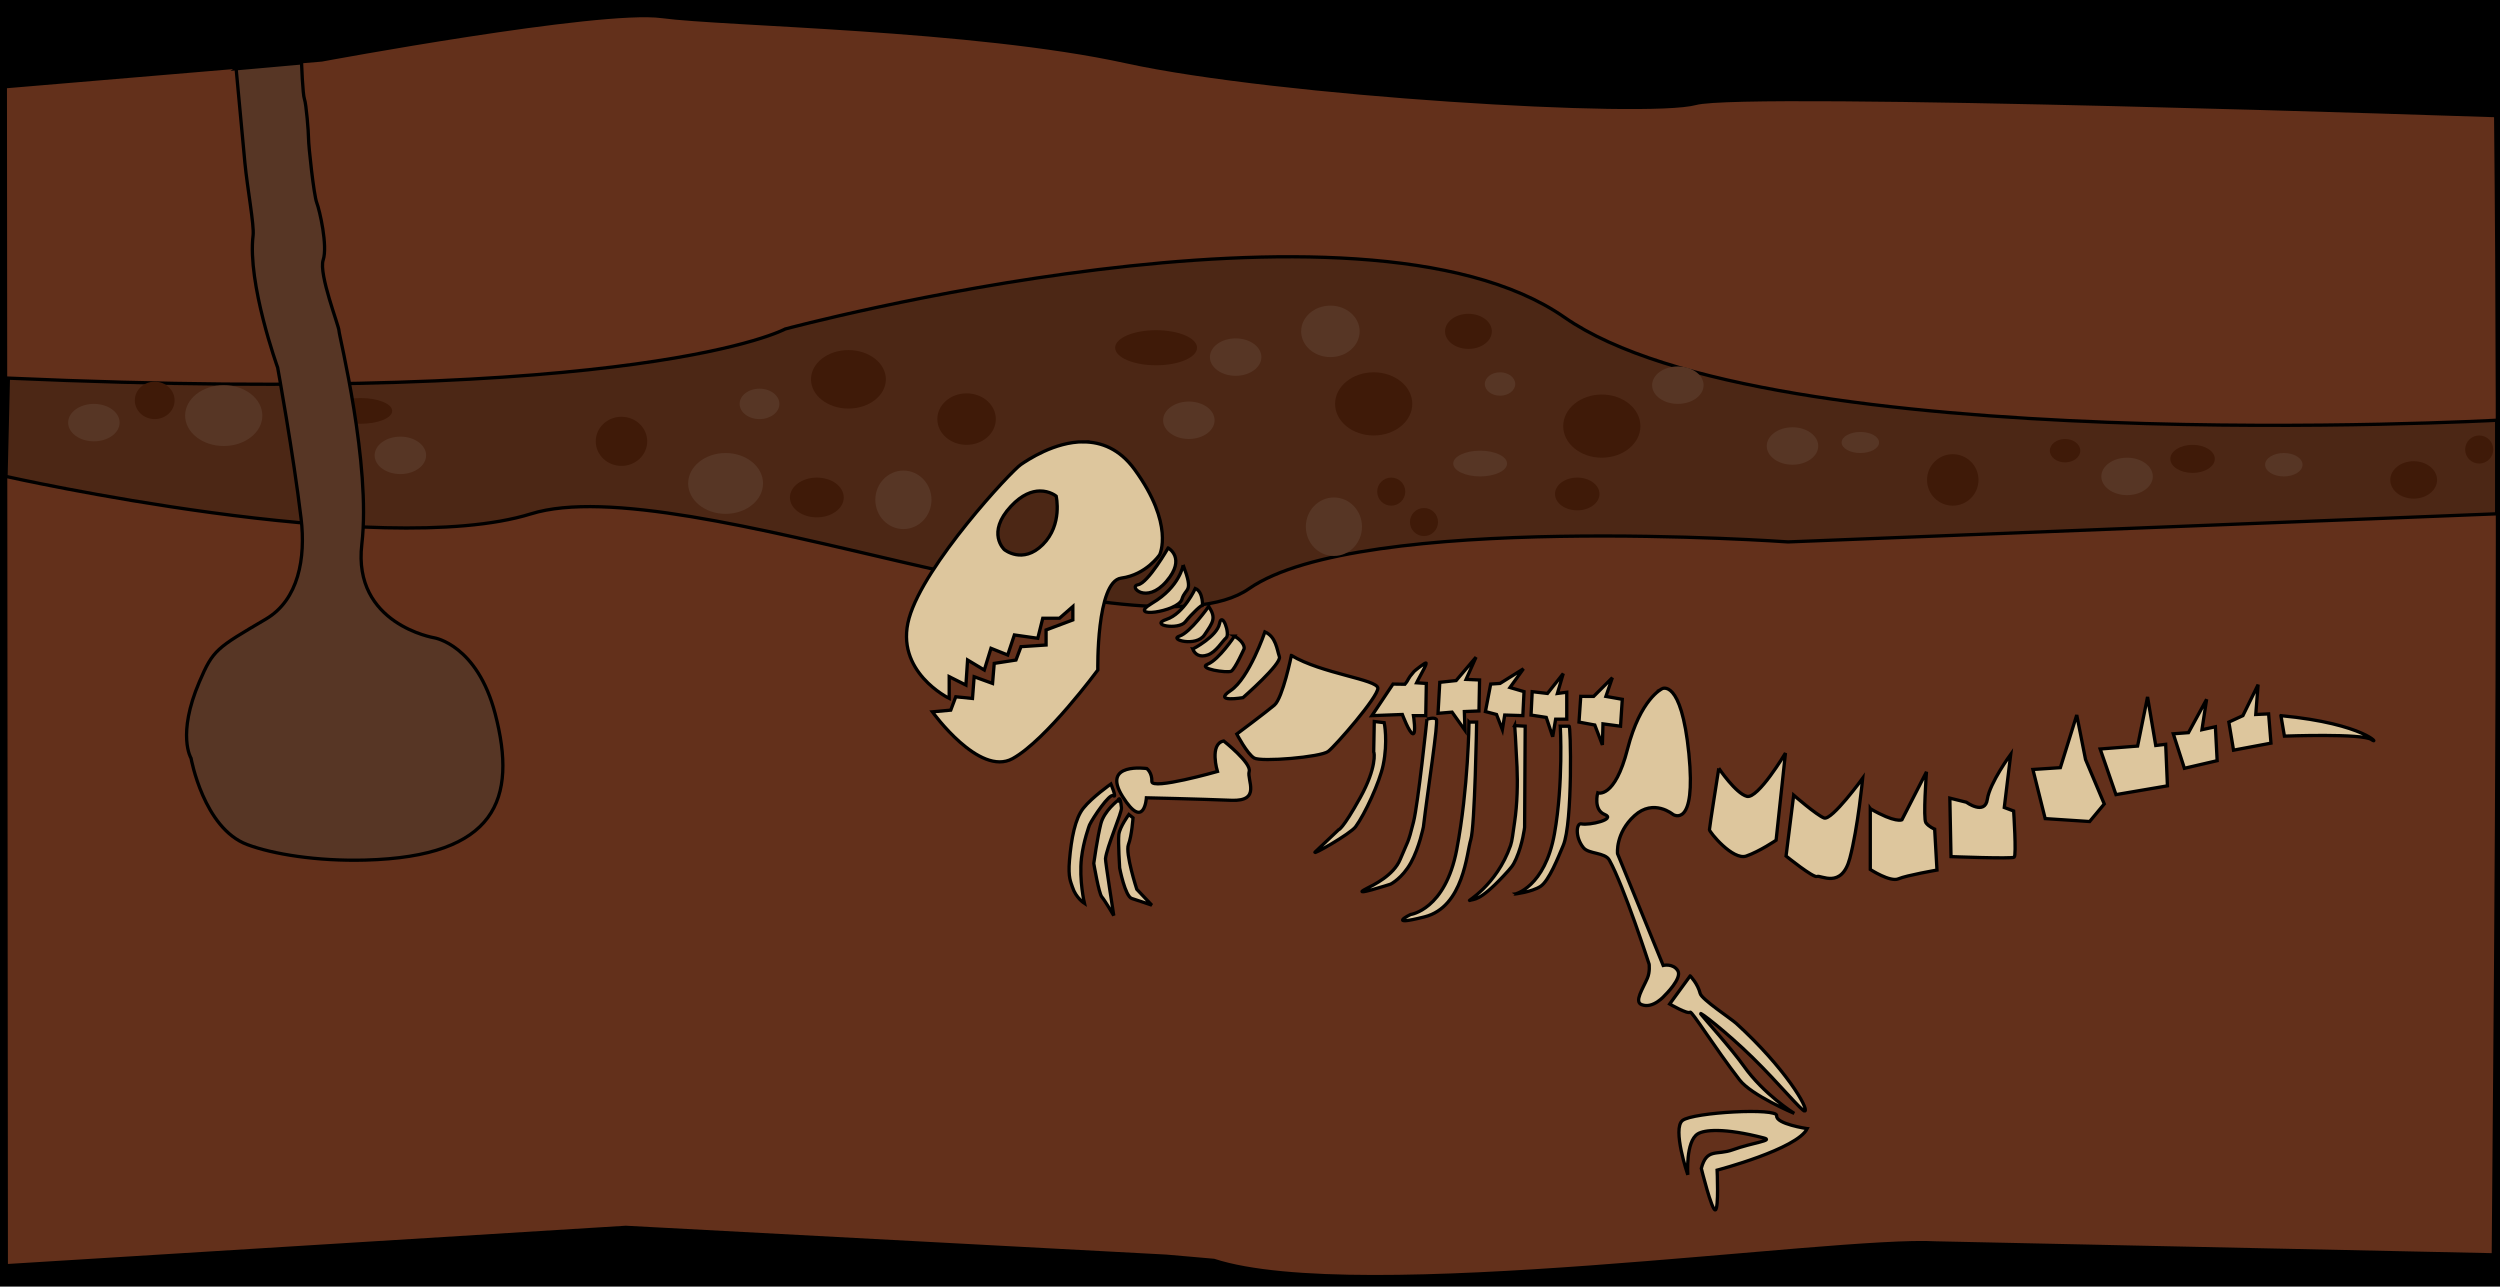 <?xml version="1.0" encoding="UTF-8" standalone="no"?>
<svg
   xmlns:dc="http://purl.org/dc/elements/1.1/"
   xmlns:cc="http://creativecommons.org/ns#"
   xmlns:rdf="http://www.w3.org/1999/02/22-rdf-syntax-ns#"
   xmlns:svg="http://www.w3.org/2000/svg"
   xmlns="http://www.w3.org/2000/svg"
   xmlns:sodipodi="http://sodipodi.sourceforge.net/DTD/sodipodi-0.dtd"
   xmlns:inkscape="http://www.inkscape.org/namespaces/inkscape"
   viewBox="0.034 1.027 755.555 388.837"
   width="755.555"
   height="388.837"
   id="svg2"
   version="1.1"
   inkscape:version="0.91 r13725"
   sodipodi:docname="imagescape.svg">
  <defs
     id="defs108" />
  <sodipodi:namedview
     pagecolor="#ffffff"
     bordercolor="#666666"
     borderopacity="1"
     objecttolerance="10"
     gridtolerance="10"
     guidetolerance="10"
     inkscape:pageopacity="0"
     inkscape:pageshadow="2"
     inkscape:window-width="1280"
     inkscape:window-height="756"
     id="namedview106"
     showgrid="false"
     fit-margin-top="0"
     fit-margin-left="0"
     fit-margin-right="0"
     fit-margin-bottom="0"
     inkscape:zoom="0.85897114"
     inkscape:cx="485.55081"
     inkscape:cy="307.08808"
     inkscape:window-x="0"
     inkscape:window-y="0"
     inkscape:window-maximized="1"
     inkscape:current-layer="layer3" />
  <g
     inkscape:groupmode="layer"
     id="layer3"
     inkscape:label="back"
     transform="translate(1.164,-20.283)">
    <rect
       style="fill:#000000;fill-opacity:1"
       id="rect3437"
       width="755.555"
       height="388.837"
       x="-1.13"
       y="21.31" />
  </g>
  <g
     inkscape:groupmode="layer"
     id="layer2"
     inkscape:label="fore"
     transform="translate(1.164,-20.283)">
    <path
       d="m 0.476,47.512 95.624,-8.08 c 0,0 84.065,-15.66 102.803,-13.132 18.737,2.523 94.193,3.533 140.277,13.635 46.084,10.1 157.495,16.667 172.18,12.626 14.687,-4.04 241.767,3.685 241.767,3.685 1.138,113.113 0.282,229.254 -0.713,344.307 l -168.43,-3.592 c -31.14,-1.74 -174.66,19.43 -218.25,5.27 l -14.4,-1.26 -163.33,-8.72 -187.237,11.586 z"
       id="path6"
       inkscape:connector-curvature="0"
       style="fill:#63301b;fill-rule:evenodd;stroke:#000000;stroke-width:1.001"
       sodipodi:nodetypes="ccccccccccccc" />
    <path
       d="m 1.391,135.596 -0.712,29.699 c 0,0 113.125,25.454 158.658,11.313 45.536,-14.15 183.562,45.959 217.003,22.619 33.439,-23.339 162.929,-14.14 162.929,-14.14 l 214.155,-8.49 0,-28.279 c 0,0 -219.847,12.02 -281.745,-31.109 -61.899,-43.139 -235.5,3.53 -235.5,3.53 0,0 -42.69,23.329 -234.79,14.85 z"
       id="path8"
       inkscape:connector-curvature="0"
       style="fill:#4c2715;fill-rule:evenodd;stroke:#000000;stroke-width:1.003" />
    <g
       transform="translate(3.907,-107.836)"
       id="g10">
      <a
         id="a12">
        <path
           d="m 322.502,262.672 c -8.85,-0.045 -17.057,5.56 -18.95,6.822 -3.032,2.02 -29.295,30.304 -33.84,46.467 -4.547,16.17 12.12,24.25 12.12,24.25 l 0,-6.56 5.05,2.53 0.507,-7.57 5.05,3.03 2.02,-6.56 5.05,2.02 2.02,-6.06 7.07,1.01 1.51,-6.06 5.05,0 4.04,-3.53 0,4.04 -8.09,3.03 0,4.546 -7.58,0.504 -1.52,4.04 -6.57,1.01 -0.507,6.06 -5.56,-2.02 -0.503,6.562 -5.05,-0.51 -1.517,4.04 -5.558,0.51 c 0,0 14.14,19.696 24.24,14.14 10.105,-5.556 25.76,-26.77 25.76,-26.77 0,0 -0.503,-26.77 7.07,-27.78 7.58,-1.01 11.62,-7.07 11.62,-7.07 0,0 4.546,-9.09 -7.576,-25.76 -4.545,-6.25 -10.085,-8.31 -15.394,-8.34 z m -13.29,14.86 c 3.027,-0.04 4.946,1.558 4.946,1.558 0,0 2.02,8.587 -4.04,14.648 -6.062,6.06 -11.618,1.514 -11.618,1.514 0,0 -5.557,-5.05 2.02,-13.13 3.314,-3.536 6.34,-4.558 8.693,-4.59 z"
           id="path14"
           inkscape:connector-curvature="0"
           style="fill:#ddc69d;fill-rule:evenodd;stroke:#000000" />
      </a>
      <path
         d="m 347.998,294.748 c 0,0 -6.06,10.606 -9.092,11.11 -3.03,0.507 2.526,6.062 8.586,-1.01 6.06,-7.07 0.506,-10.1 0.506,-10.1 z"
         id="path16"
         inkscape:connector-curvature="0"
         style="fill:#ddc69d;fill-rule:evenodd;stroke:#000000" />
      <path
         d="m 352.543,299.925 c 0,0 -1.01,6.566 -9.344,11.49 -8.34,4.925 7.82,2.652 8.96,-1.136 1.13,-3.79 3.66,-1.65 0.38,-10.36 z"
         id="path18"
         inkscape:connector-curvature="0"
         style="fill:#ddc69d;fill-rule:evenodd;stroke:#000000" />
      <path
         d="m 356.205,306.996 c 0,0 -3.41,7.576 -8.713,9.344 -5.303,1.768 3.662,3.283 5.683,0.757 2.02,-2.525 5.177,-5.43 5.177,-4.924 0,0.505 0.378,-4.167 -2.147,-5.177 z m 4.04,5.43 c 0,0 -5.555,7.954 -8.84,8.965 -3.28,1.01 5.053,3.41 7.578,-0.37 2.525,-3.79 3.662,-5.05 1.263,-8.58 z"
         id="path20"
         inkscape:connector-curvature="0"
         style="fill:#ddc69d;fill-rule:evenodd;stroke:#000000" />
      <path
         d="m 355.447,325.305 c 0,0 7.324,-3.788 8.082,-7.703 0.75,-3.914 3.28,3.157 2.02,4.294 -1.27,1.136 -3.04,4.293 -5.56,5.177 -2.53,0.884 -3.92,-0.253 -4.55,-1.768 z m 12.627,-3.915 c 0,0 -4.672,7.072 -8.08,8.46 -3.41,1.39 5.934,2.78 7.07,2.147 1.137,-0.63 3.915,-6.818 3.915,-6.818 0,0 0.37,-1.77 -2.91,-3.79 z m -3.284,31.694 c 0,0 8.46,6.692 7.704,9.218 -0.758,2.525 3.788,9.09 -5.43,8.712 -9.217,-0.38 -25.632,-0.757 -25.632,-0.757 0,0 -0.632,10.1 -7.198,-0.38 -6.566,-10.48 7.324,-8.46 7.324,-8.46 0,0 1.64,1.264 1.515,3.915 -0.126,2.652 19.824,-3.03 19.824,-3.03 0,0 -2.525,-8.334 1.894,-9.218 z M 330.7,366.09 c 0,0 -5.7,4.01 -8.335,7.323 -2.482,3.12 -3.625,9.122 -4.18,15.732 -0.454,5.384 0.435,6.593 0.888,8.067 1.01,3.283 3.627,4.95 3.627,4.95 0,0 -1.648,-7.037 -0.887,-13.705 0.582,-5.1 2.415,-9.97 2.415,-9.97 0.963,-2.064 6.092,-9.746 7.228,-8.862 1.137,0.884 -0.757,-3.535 -0.757,-3.535 z"
         id="path22"
         inkscape:connector-curvature="0"
         style="fill:#ddc69d;fill-rule:evenodd;stroke:#000000" />
      <a
         transform="translate(0.505,-1.39)"
         id="a24"
         style="fill:#ddc69d">
        <path
           d="m 332.34,372.403 c 0,0 -4.167,3.157 -5.177,7.07 -1.01,3.916 -2.146,11.997 -2.146,11.997 0,0 1.533,9.095 2.417,10.105 0.884,1.01 3.627,5.666 3.627,5.666 0,0 -2.57,-16.53 -2.5,-17.16 0.36,-3.52 4.96,-13.95 4.83,-15.36 -0.38,-4.31 -1.04,-2.31 -1.04,-2.31 z"
           id="path26"
           inkscape:connector-curvature="0"
           style="fill-rule:evenodd;stroke:#000000" />
      </a>
      <path
         d="m 336.128,375.307 c 0,0 -2.778,3.79 -3.03,6.06 -0.253,2.274 0.252,10.103 0.252,10.103 0,0 1.642,8.586 3.662,9.218 2.02,0.63 6.06,2.02 6.06,2.02 l -4.545,-4.798 c 0,0 -3.535,-10.86 -2.525,-13.51 1.01,-2.653 1.39,-8.082 1.39,-8.082 z m 41.122,-55.195 c 0,0 -4.75,14 -10.375,17.75 -5.625,3.75 3.75,2.125 3.75,2.125 0,0 11.75,-10.25 11,-12.375 -0.75,-2.125 -1,-6 -4.375,-7.5 z m 8,7.125 c 0,0 -2.625,12.875 -5.125,15 -2.5,2.125 -11.375,8.75 -11.375,8.75 0,0 3.125,6 5.25,7.25 2.125,1.25 20.125,-0.25 22.375,-2 2.25,-1.75 15.125,-16.5 15,-19.125 -0.125,-2.625 -17,-4.375 -26.125,-9.875 z m 30.706,8.65 -6.364,9.545 9.192,-0.353 c 0,0 2.12,5.65 3.182,5.83 1.06,0.17 0.177,-5.48 0.177,-5.48 l 3.712,0 0.177,-9.73 -2.932,-0.2 c 0,0 0.408,-0.85 1.127,-2.16 0.747,-1.37 1.805,-3.22 1.73,-3.78 -0.056,-0.42 -3.434,2.29 -3.643,2.53 -2.238,2.56 -1.315,2.1 -2.76,3.85 z m 14.142,-0.53 -0.53,9.37 4.242,-0.355 3.89,5.48 -0.178,-5.657 4.42,-0.177 0.177,-9.37 -4.07,-0.176 3,-6.717 -6.01,7.07 z m 15.38,0.53 -1.59,8.31 3.357,0.882 1.768,4.59 0.707,-4.42 5.48,0.17 0.354,-7.25 -4.243,-1.24 4.07,-5.66 -7.07,4.42 z m 12.55,2.297 -0.353,7.07 4.596,0.71 1.95,5.832 0.89,-5.303 3.36,0 0,-8.132 -2.83,0.36 1.77,-6.01 -4.77,6.01 z m 14.672,1.416 -0.53,7.777 4.774,0.884 2.298,6.01 0.176,-6.36 5.304,0.71 0.53,-8.13 -4.95,-0.88 1.945,-5.65 -5.657,5.66 z m -46.49,6.893 c 0,0 -2.616,25.31 -4.067,31.113 -1.67,6.684 -1.614,5.497 -4.008,11.265 -2.018,4.87 -7.996,7.69 -10.31,8.89 -5.128,2.65 7.423,-1.41 7.423,-1.41 0,0 3.517,-1.77 6.118,-6.48 2.573,-4.66 3.782,-10.84 3.782,-10.84 1.273,-10.83 4.596,-31.82 3.89,-32.52 -0.708,-0.7 -2.83,0 -2.83,0 z m -15.91,0.707 3.004,0.354 c 0,0 1.178,5.676 -0.32,12.837 -1.093,5.23 -5.506,14.76 -8.342,18.63 -1.564,2.14 -13.656,8.99 -12.198,7.6 l 7.07,-6.71 c 0,0 1.117,0.06 6.542,-9.72 5.028,-9.06 4.27,-13.76 4.066,-13.79 z"
         id="path28"
         inkscape:connector-curvature="0"
         style="fill:#ddc69d;fill-rule:evenodd;stroke:#000000" />
      <path
         d="m 438.937,347.377 2.298,0 c 0,0 -0.53,31.643 -1.768,35.532 -1.238,3.88 -2.12,20.32 -13.965,23.33 -11.845,3 -4.243,-0.71 -4.243,-0.71 0,0 10.48,-1.35 13.96,-19.62 3.53,-18.56 3.71,-38.54 3.71,-38.54 z m 13.788,1.06 3.182,0.177 -0.177,30.583 c 0,0 -0.58,4.995 -2.537,9.42 -0.947,2.14 -1.406,2.658 -3.827,5.252 -7.424,7.95 -9.015,6.89 -10.253,7.42 -1.237,0.53 8.132,-4.42 12.375,-16.62 0.497,-1.43 0.707,-3.66 1.203,-6.96 0.85,-5.63 0.97,-11.94 0.75,-16.74 -0.35,-7.61 -0.7,-12.56 -0.7,-12.56 z m 13.79,0.177 2.65,0 c 0.51,-0.937 1.155,29.217 -1.767,36.063 -1.455,3.407 -4.29,10.71 -6.895,12.374 -2.635,1.69 -7.778,2.3 -7.778,2.3 0.07,0.1 9.133,-2.07 12.02,-18.21 2.752,-15.36 1.77,-32.52 1.77,-32.52 z M 497.273,337.3 c 0,0 -6.54,3.006 -10.43,18.208 -3.89,15.203 -9.016,13.26 -9.016,13.26 0,0 -1.414,5.125 2.122,6.54 3.53,1.414 -4.6,3.358 -7.08,2.828 -1.53,-0.327 -1.93,4.05 0.65,7.21 1.61,1.97 6.49,1.348 7.83,3.75 4.42,7.93 12.02,31.467 12.02,31.466 0,0 0.29,2.31 -0.52,4.194 -1.42,3.295 -4.03,7.104 -1.78,8.004 3.53,1.414 7.07,-2.83 7.07,-2.83 0,0 5.3,-5.125 3.89,-7.423 -1.42,-2.298 -4.42,-1.59 -4.42,-1.59 l -13.79,-33.765 c 0,0 -0.71,-6.188 5.12,-11.49 5.83,-5.304 11.67,-0.355 11.67,-0.355 0,0 7.07,4.597 4.77,-18.384 -2.3,-22.98 -8.135,-19.623 -8.135,-19.623 z m 17.147,24.042 c 0,0 -2.828,17.855 -2.828,18.562 0,0.707 7.07,9.37 11.137,7.955 4.06,-1.42 9.01,-4.78 9.01,-4.78 l 2.83,-26.34 c 0,0 -8.31,13.96 -11.67,13.08 -3.36,-0.88 -8.49,-8.49 -8.49,-8.49 z m 22.628,8.132 -2.3,18.385 c 0,0 8.31,6.71 9.37,6.18 1.06,-0.53 7.425,3.89 9.9,-5.48 2.475,-9.37 3.89,-24.22 3.89,-24.22 0,0 -9.37,12.9 -11.668,12.02 -2.298,-0.89 -9.192,-6.9 -9.192,-6.9 z m 23.157,4.066 0,18.384 c 0,0 6.01,3.89 8.486,2.83 2.48,-1.062 11.67,-2.653 11.67,-2.653 l -0.7,-12.37 c 0,0 -1.76,-0.7 -2.65,-1.94 -0.88,-1.23 0.18,-15.38 0.18,-15.38 l -7.43,14.5 c 0,0 -1.94,1.06 -9.54,-3.35 z m 24.042,-3.182 0.354,17.677 c 0,0 18.39,0.707 19.1,0.177 0.71,-0.53 -0.17,-13.965 -0.17,-13.965 l -2.83,-1.06 1.95,-16.088 c 0,0 -6.36,8.66 -7.07,13.61 -0.71,4.95 -6.36,0.88 -6.36,0.88 z m 25.103,-8.662 3.712,14.85 13.435,0.883 4.42,-5.31 -5.658,-13.44 -2.66,-13.44 -4.95,15.91 z m 20.33,-6.188 4.772,13.79 15.556,-2.653 -0.53,-12.55 -3.006,0.353 -2.475,-14.673 -3.005,14.85 z m 22.096,-4.596 3.358,10.43 9.9,-2.298 -0.53,-10.253 -4.066,0.89 1.414,-9.19 -5.48,10.08 z m 16.794,-3.535 1.414,8.485 11.313,-2.12 -0.707,-8.84 -3.89,0.177 0.708,-9.02 -4.596,9.37 z m 15.733,-1.945 1.06,6.187 c 0,0 23.688,-0.89 26.34,1.06 2.652,1.94 -1.59,-4.78 -27.4,-7.25 z m -178.545,78.666 -6.187,8.485 c 0,0 5.48,3.182 6.19,2.475 0.48,-0.48 7.36,10.628 14.95,20.47 3.62,4.69 16.52,10.112 16.52,10.112 0,0 -9.18,-5.68 -15.33,-14.4 -3.63,-5.142 -12.35,-14.8 -12.94,-15.652 -0.8,-1.156 7.7,5.4 15.65,13.165 7.847,7.665 15.12,16.532 15.827,16.18 1.26,-0.63 -5.883,-12.946 -20.745,-26.487 -1.56,-1.422 -10.47,-7.284 -10.9,-9.045 -0.72,-2.96 -3.002,-5.3 -3.002,-5.3 z m 35.355,46.14 c 0,0 -9.545,-1.416 -9.192,-3.89 0.36,-2.475 -25.27,-1.06 -28.46,1.414 -3.18,2.475 1.59,16.44 1.59,16.44 0,0 -0.7,-10.076 3.01,-12.374 1.96,-1.214 7.81,-1.905 19.98,1.237 3.07,0.793 -3.31,1.363 -9.42,3.576 -4.78,1.74 -7.85,-0.61 -9.49,5.62 0,0 3.18,12.91 4.25,12.55 1.06,-0.35 0.53,-12.02 0.53,-12.02 0,0 24.22,-6.36 27.23,-12.55 z"
         id="path30"
         inkscape:connector-curvature="0"
         style="fill:#ddc69d;fill-rule:evenodd;stroke:#000000" />
      <ellipse
         cx="23.335"
         cy="256.867"
         rx="7.778"
         ry="5.657"
         id="ellipse32"
         style="fill:#573625" />
      <ellipse
         cx="62.579"
         cy="254.746"
         rx="11.667"
         ry="9.192"
         id="ellipse34"
         style="fill:#573625" />
      <circle
         cx="89.449"
         cy="269.241"
         r="3.889"
         id="circle36"
         style="fill:#573625" />
      <ellipse
         cx="115.966"
         cy="266.767"
         rx="7.778"
         ry="5.657"
         id="ellipse38"
         style="fill:#573625" />
      <ellipse
         cx="214.253"
         cy="275.252"
         rx="11.314"
         ry="9.192"
         id="ellipse40"
         style="fill:#573625" />
      <ellipse
         cx="354.26"
         cy="256.16"
         rx="7.778"
         ry="5.657"
         id="ellipse42"
         style="fill:#573625" />
      <ellipse
         cx="398.101"
         cy="288.333"
         rx="8.485"
         ry="8.839"
         id="ellipse44"
         style="fill:#573625" />
      <ellipse
         cx="368.403"
         cy="237.068"
         rx="7.778"
         ry="5.657"
         id="ellipse46"
         style="fill:#573625" />
      <ellipse
         cx="442.295"
         cy="269.241"
         rx="8.132"
         ry="3.889"
         id="ellipse48"
         style="fill:#573625" />
      <ellipse
         cx="536.694"
         cy="263.938"
         rx="7.778"
         ry="5.657"
         id="ellipse50"
         style="fill:#573625" />
      <ellipse
         cx="557.2"
         cy="262.877"
         rx="5.657"
         ry="3.182"
         id="ellipse52"
         style="fill:#573625" />
      <ellipse
         cx="637.81"
         cy="273.131"
         rx="7.778"
         ry="5.657"
         id="ellipse54"
         style="fill:#573625" />
      <ellipse
         cx="685.186"
         cy="269.595"
         rx="5.657"
         ry="3.536"
         id="ellipse56"
         style="fill:#573625" />
      <ellipse
         cx="479.065"
         cy="257.928"
         rx="11.667"
         ry="9.546"
         id="ellipse58"
         style="fill:#3f1a08" />
      <ellipse
         cx="344.361"
         cy="234.24"
         rx="12.374"
         ry="5.303"
         id="ellipse60"
         style="fill:#3f1a08" />
      <circle
         cx="585.131"
         cy="274.191"
         id="ellipse62"
         r="7.778"
         style="fill:#3f1a08" />
      <ellipse
         cx="657.609"
         cy="267.827"
         rx="6.718"
         ry="4.243"
         id="ellipse64"
         style="fill:#3f1a08" />
      <ellipse
         cx="724.431"
         cy="274.191"
         rx="7.071"
         ry="5.657"
         id="ellipse66"
         style="fill:#3f1a08" />
      <circle
         cx="744.23"
         cy="264.999"
         id="ellipse68"
         r="4.243"
         style="fill:#3f1a08" />
      <ellipse
         cx="471.64"
         cy="278.434"
         rx="6.718"
         ry="4.95"
         id="ellipse70"
         style="fill:#3f1a08" />
      <ellipse
         cx="287.085"
         cy="255.806"
         rx="8.839"
         ry="7.778"
         id="ellipse72"
         style="fill:#3f1a08" />
      <ellipse
         cx="182.787"
         cy="262.524"
         rx="7.778"
         ry="7.425"
         id="ellipse74"
         style="fill:#3f1a08" />
      <ellipse
         cx="103.945"
         cy="253.332"
         rx="9.546"
         ry="3.889"
         id="ellipse76"
         style="fill:#3f1a08" />
      <ellipse
         cx="41.719"
         cy="250.15"
         rx="6.01"
         ry="5.657"
         id="ellipse78"
         style="fill:#3f1a08" />
      <ellipse
         cx="410.122"
         cy="251.21"
         rx="11.667"
         ry="9.546"
         id="ellipse80"
         style="fill:#3f1a08" />
      <ellipse
         cx="267.993"
         cy="280.202"
         rx="8.485"
         ry="8.839"
         id="ellipse82"
         style="fill:#573625" />
      <ellipse
         cx="224.506"
         cy="251.21"
         rx="6.01"
         ry="4.596"
         id="ellipse84"
         style="fill:#573625" />
      <ellipse
         cx="251.376"
         cy="243.786"
         rx="11.314"
         ry="8.839"
         id="ellipse86"
         style="fill:#3f1a08" />
      <ellipse
         cx="397.04"
         cy="229.29"
         rx="8.839"
         ry="7.778"
         id="ellipse88"
         style="fill:#573625" />
      <ellipse
         cx="438.76"
         cy="229.29"
         rx="7.071"
         ry="5.303"
         id="ellipse90"
         style="fill:#3f1a08" />
      <ellipse
         cx="502.046"
         cy="245.553"
         rx="7.778"
         ry="5.657"
         id="ellipse92"
         style="fill:#573625" />
      <ellipse
         cx="448.306"
         cy="245.2"
         rx="4.596"
         ry="3.536"
         id="ellipse94"
         style="fill:#573625" />
      <ellipse
         cx="619.072"
         cy="265.352"
         rx="4.596"
         ry="3.536"
         id="ellipse96"
         style="fill:#3f1a08" />
      <circle
         cx="415.425"
         cy="277.727"
         id="ellipse98"
         r="4.243"
         style="fill:#3f1a08" />
      <circle
         cx="425.325"
         cy="286.919"
         id="ellipse100"
         r="4.243"
         style="fill:#3f1a08" />
      <ellipse
         cx="241.831"
         cy="279.494"
         rx="8.132"
         ry="6.01"
         id="ellipse102"
         style="fill:#3f1a08" />
      <path
         d="m 66.29,149.917 19.8,-1.768 c 0,0 0.354,9.54 0.884,10.96 0.53,1.41 1.238,9.9 1.238,12.02 0,2.12 1.59,16.97 2.474,19.27 0.884,2.29 3.36,13.08 1.945,17.32 -1.41,4.24 4.78,19.97 4.78,21.39 0,1.41 9.73,40.3 6.9,64.52 -2.83,24.22 21.92,28.28 21.92,28.28 0,0 12.95,2.1 18.39,22.98 6.72,25.81 0.36,43.13 -39.24,44.19 -14.65,0.39 -27.91,-1.78 -35.68,-4.68 -13.22,-4.93 -17,-26.09 -17,-26.09 0,0 -4.35,-7.07 2.52,-23.117 4.19,-9.76 5.15,-10.136 20.11,-18.96 9.87,-5.82 12.06,-18.436 10.62,-30.407 -2.35,-19.57 -7.08,-45.6 -7.08,-45.6 0,0 -9.19,-25.46 -7.42,-39.95 0.365,-3.02 -1.77,-14.5 -2.48,-21.925 -0.706,-7.423 -2.65,-28.46 -2.65,-28.46 z"
         id="path104"
         inkscape:connector-curvature="0"
         style="fill:#573625;fill-rule:evenodd;stroke:#000000" />
    </g>
  </g>
</svg>
